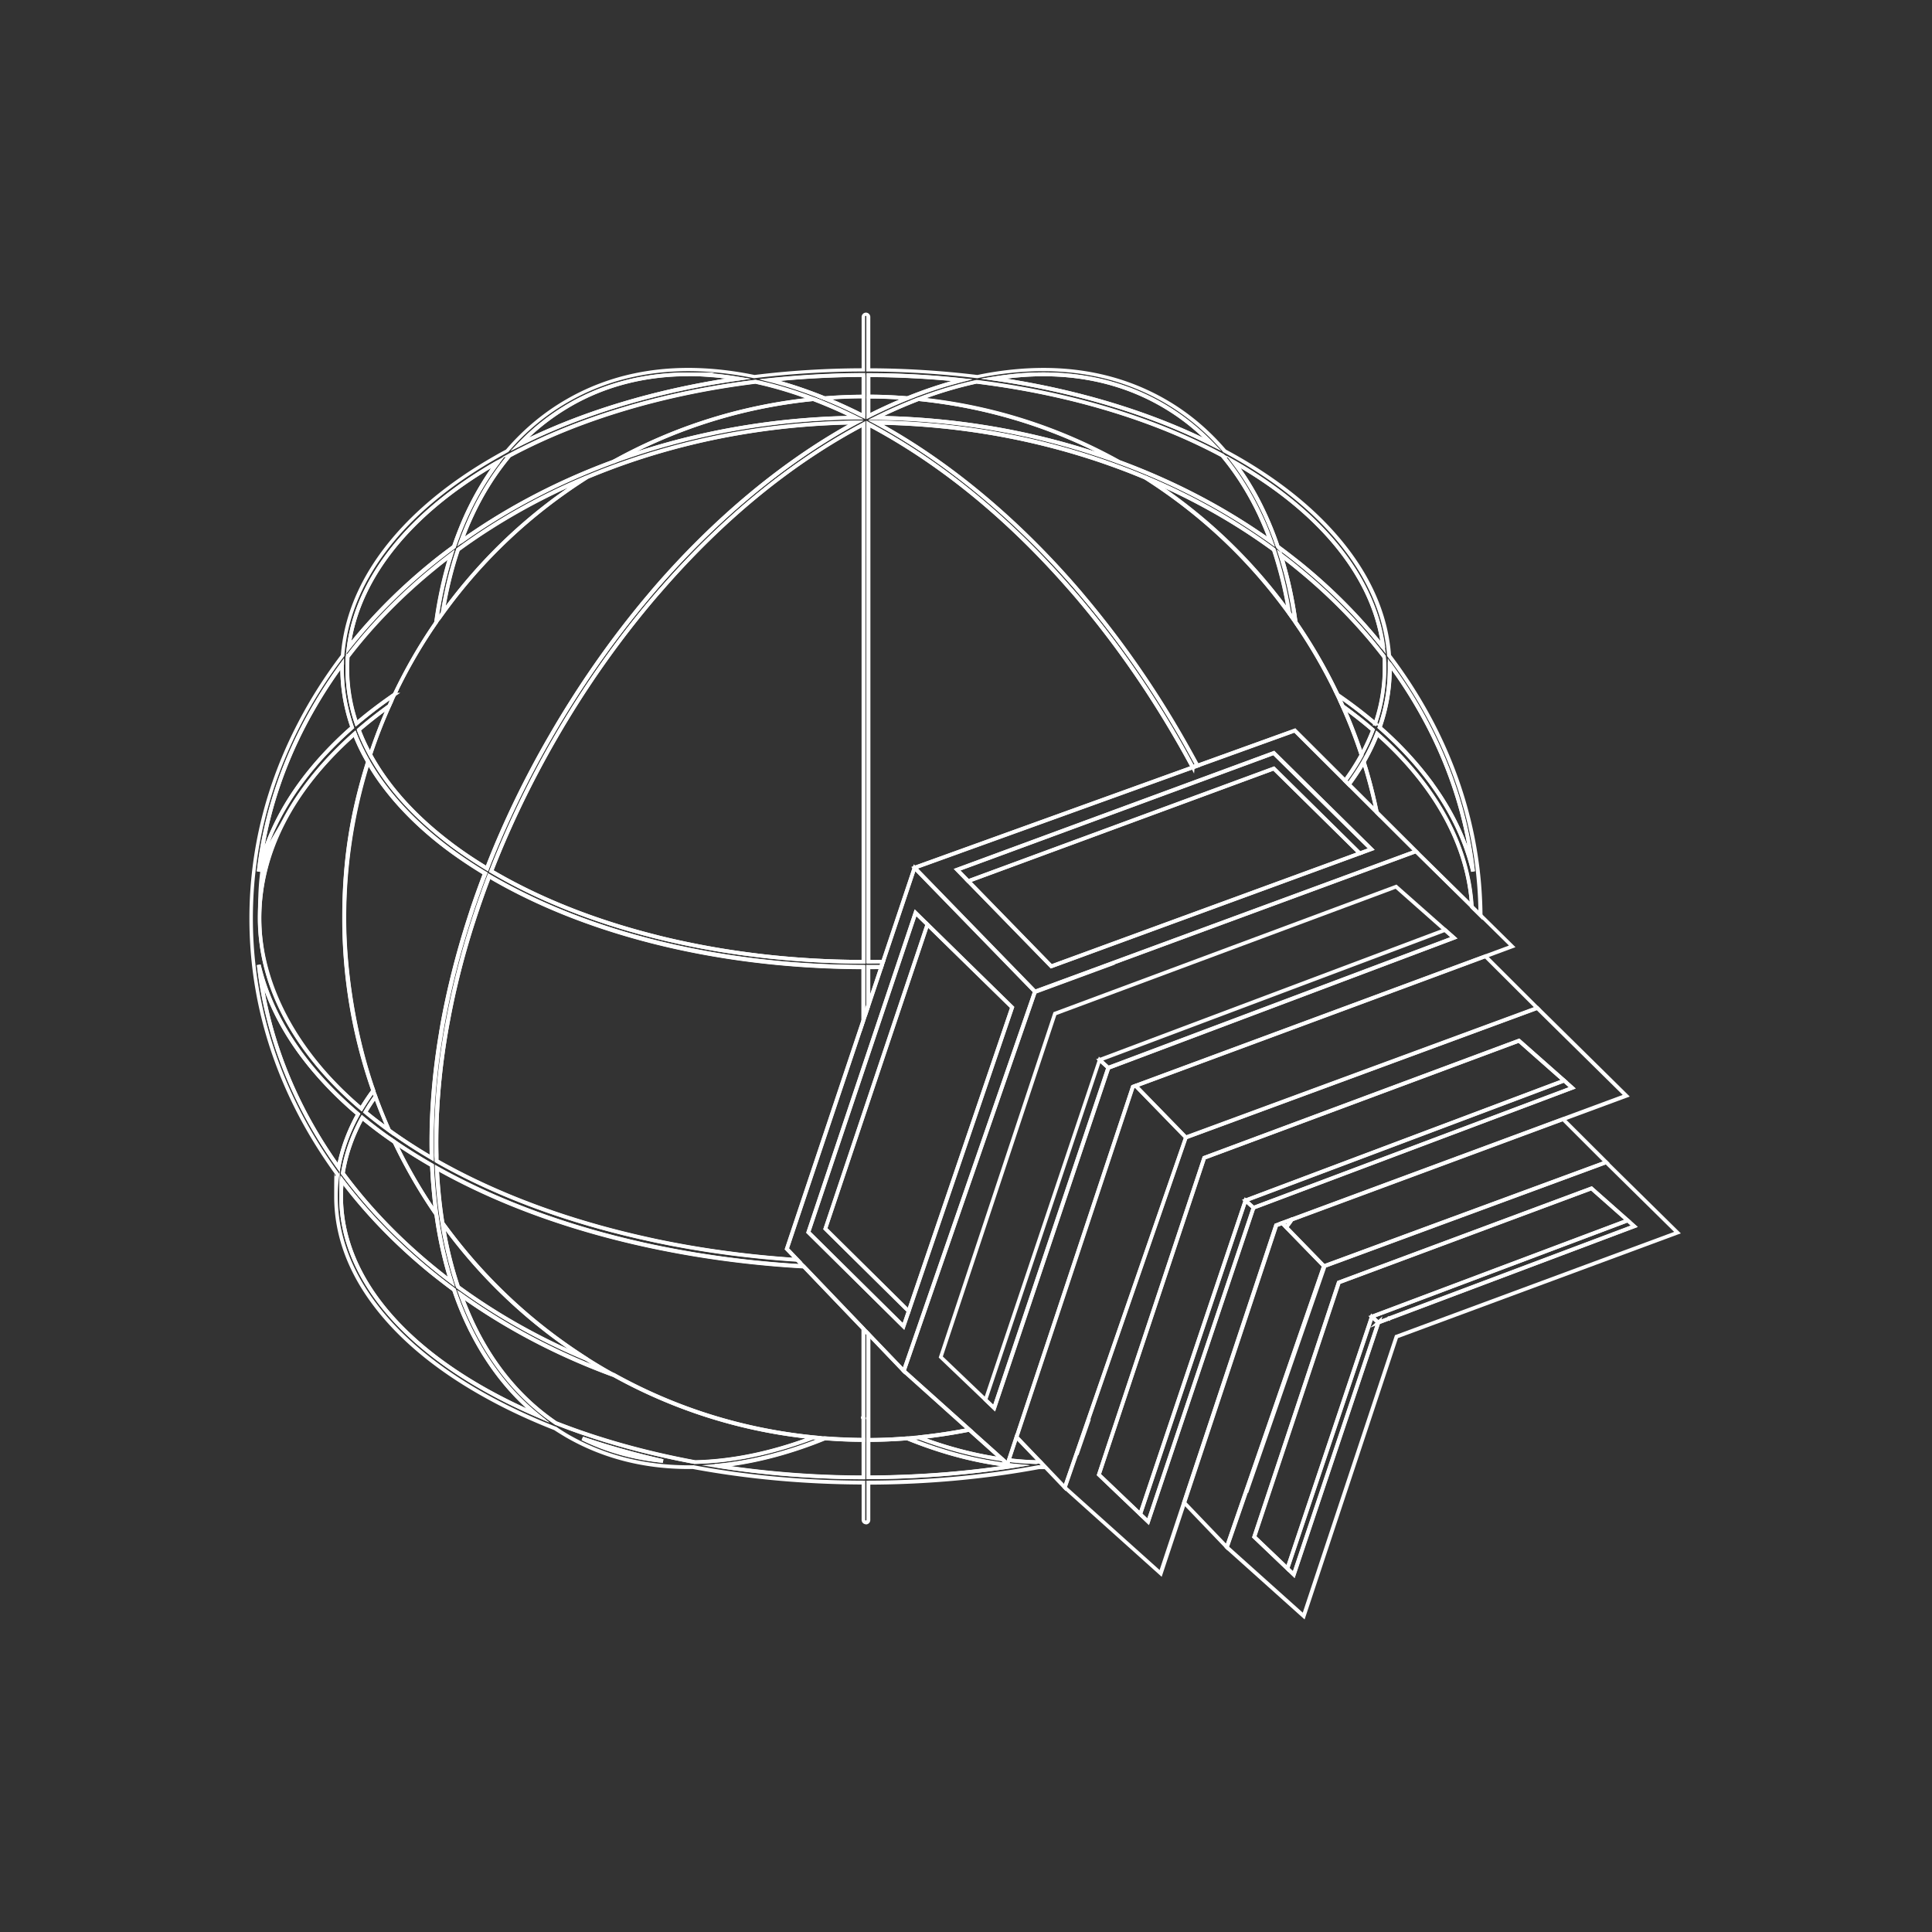 <svg xmlns="http://www.w3.org/2000/svg" width="550" height="550" fill="none" viewBox="0 0 550 550">
    <rect x="0" y="0" width="550" height="550" fill="#333333" stroke="none"/>
    <path fill="#fff" d="m286.959 416.185-1.694-.247c-7.798-1.059-15.844-3.176-23.995-6.282l.176-.423v-.6c4.8-.494 9.669-1.2 14.398-2.152h.247c0-.036 10.868 9.704 10.868 9.704m-23.219-6.705c6.74 2.435 13.445 4.164 19.938 5.187l-7.905-7.057a171 171 0 0 1-12.033 1.905zm155.899-150.077-17.114-16.867-11.08-11.045v-.141a161 161 0 0 0-3.741-14.327l-.07-.212.106-.212a56 56 0 0 0 3.811-7.904l.282-.706.565.494c16.691 14.821 26.077 31.935 27.136 49.579l.07 1.376zm-16.055-17.291 14.82 14.574c-1.411-16.656-10.409-32.817-26.112-46.932a64 64 0 0 1-3.494 7.163c1.447 4.587 2.647 9.316 3.635 14.08z"/>
    <path fill="#fff" d="M295.181 416.75h-.071a89 89 0 0 1-5.258-.282c-.846-.071-1.729-.177-2.752-.283l-.635-.07 2.646-8.011 7.94 8.293-1.905.353zm-7.269-1.553c.741.071 1.411.141 2.046.212 1.659.141 3.317.247 4.976.282l-5.364-5.575-1.694 5.117z"/>
    <path fill="#fff" d="M247.225 421.09v-.529h-.529v-11.186h.529c3.705 0 7.446-.177 11.045-.459h.141l.106.035c10.41 4.235 20.714 6.846 30.559 7.764l4.164.388-4.129.67c-13.55 2.153-27.63 3.247-41.886 3.282zm.529-10.657v9.599c12.633-.071 25.16-.953 37.264-2.682-8.716-1.2-17.714-3.67-26.783-7.34-3.423.282-6.952.423-10.481.459zm61.78-6.658-3.51 10.137 1 .347 3.51-10.137zm-62.838-114.307v-14.68h4.94l-4.94 14.715zm1.058-13.621v7.128l2.4-7.164h-2.4zm145.067-42.98-9.528-9.528.283-.353a64 64 0 0 0 4.199-6.387l.988-1.729v1.906c1.447 4.658 2.717 9.492 3.705 14.362zm-8.116-9.598 6.387 6.351a152 152 0 0 0-2.999-11.468c-1.024 1.729-2.188 3.423-3.388 5.081z"/>
    <path fill="#fff" d="M246.696 410.469v-32.006l11.009 11.468 19.409 17.397-1.024.212a156 156 0 0 1-14.538 2.188c-1.165.105-2.188.211-3.141.282-3.705.282-7.445.459-11.151.459zm1.058-29.395v28.301c3.494 0 7.023-.177 10.516-.459.953-.071 1.976-.177 3.141-.282 4.481-.459 8.963-1.094 13.409-1.976l-18.032-16.197-8.998-9.422zM131.412 154.705h-.917l.247-.706c.952-2.646 2.046-5.222 3.176-7.692 2.964-6.352 6.598-12.033 10.762-16.973l.071-.071h.106c19.655-10.586 43.897-17.855 70.151-21.102h.176c5.399 1.165 11.01 2.823 16.621 4.976l2.082.811-2.223.212c-20.079 2.011-39.169 7.975-56.778 17.75h-.07c-15.703 5.787-30.242 13.409-43.227 22.689l-.142.106zm14.009-24.63c-4.058 4.834-7.622 10.48-10.515 16.691a76 76 0 0 0-2.541 5.998c12.703-8.857 26.818-16.196 42.027-21.772 17.079-9.457 35.535-15.385 54.907-17.608-4.834-1.729-9.633-3.141-14.256-4.129-26.042 3.211-50.108 10.445-69.587 20.855z"/>
    <path fill="#fff" d="m174.745 131.944-.424-.953c17.75-9.845 36.982-15.844 57.201-17.89h.247c3.988 1.517 8.046 3.317 12.069 5.293l1.976.988h-2.188c-22.514.317-44.392 4.058-65 11.151-1.164.388-2.399.846-3.846 1.376zm56.742-17.785c-17.644 1.765-34.546 6.634-50.355 14.433 19.196-6.281 39.416-9.704 60.235-10.163a130 130 0 0 0-9.88-4.235zm-86.066 14.151 2.117-2.223c4.27-4.446 9.069-8.222 14.327-11.257 10.092-5.822 21.596-8.787 34.123-8.787s4.764.106 7.128.318h.494c2.188.247 4.481.529 6.74.918l3.423.564-3.423.494c-22.866 3.247-44.357 9.669-62.141 18.632l-2.753 1.376zm50.602-21.208c-12.351 0-23.643 2.894-33.594 8.645a62.5 62.5 0 0 0-11.821 8.822c16.374-7.833 35.605-13.585 56.037-16.796-1.2-.142-2.4-.283-3.564-.389h-.494a68 68 0 0 0-6.564-.317zm-93.017 209.325-.459-.388c-18.808-15.95-29.148-35.358-29.148-54.625s9.422-37.122 27.242-52.931l.565-.494.282.706c1.024 2.647 2.329 5.293 3.811 7.904l.071.106v.318a147.4 147.4 0 0 0-6.81 44.391c0 15.139 2.787 33.206 8.257 48.873l.105.247-.176.212a64 64 0 0 0-3.388 5.082l-.317.529zm-2.294-106.638c-17.22 15.491-26.325 33.311-26.325 51.625 0 18.315 10.057 37.723 28.301 53.39a69 69 0 0 1 2.964-4.411c-5.469-15.703-8.222-32.182-8.222-48.979s2.258-30.135 6.74-44.497c-1.341-2.364-2.541-4.764-3.493-7.163zm11.363 113.59-1.588-1.129a123 123 0 0 1-6.811-5.258l-.353-.283.212-.388a63 63 0 0 1 2.894-4.446l.599-.812.353.953a147 147 0 0 0 3.882 9.598l.812 1.8zm-7.376-6.917c1.518 1.271 3.141 2.506 4.835 3.741-.988-2.294-1.906-4.623-2.788-6.916a54 54 0 0 0-2.047 3.175"/>
    <path fill="#fff" d="m123.437 330.578-.812-.494a150 150 0 0 1-12.139-7.869l-.105-.071-.071-.141a145 145 0 0 1-3.917-9.669c-.212-.599-.423-1.164-.6-1.693-5.54-15.774-8.328-32.359-8.328-49.226 0-16.868 2.294-30.277 6.811-44.709l.353-1.165.6 1.059a67 67 0 0 0 4.375 6.634c4.905 6.563 11.257 12.774 18.879 18.42l.635.458c.353.283.741.53 1.129.812 2.541 1.8 5.258 3.599 8.116 5.293l.389.212-.177.423a292 292 0 0 0-3.74 10.41c-.247.776-.494 1.517-.741 2.294a232 232 0 0 0-7.622 30.171c-.106.705-.247 1.376-.353 2.046v.071c-2.047 12.033-2.929 23.784-2.682 34.934zm-12.21-9.104a151 151 0 0 0 11.116 7.234c-.247-11.186.67-22.972 2.717-35.041v-.07c.141-.706.247-1.376.353-2.082 1.8-9.951 4.376-20.149 7.657-30.312.247-.776.494-1.517.741-2.294a272 272 0 0 1 3.6-10.057 149 149 0 0 1-7.799-5.116c-.6-.424-1.2-.847-1.764-1.271l-1.2-.882c-7.199-5.469-13.233-11.468-17.926-17.749a66 66 0 0 1-3.811-5.682c-4.27 13.974-6.422 28.513-6.422 43.263s2.787 33.205 8.257 48.873c.176.564.388 1.129.6 1.658a140 140 0 0 0 3.846 9.493zm135.469-47.144V119.877l.776.423a38 38 0 0 1 2.082 1.13c19.655 10.762 38.252 26.112 55.331 45.626.635.741 1.306 1.482 1.941 2.223 10.586 12.386 20.219 26.078 28.688 40.722a224 224 0 0 1 4.305 7.763l.353-.141-.247 2.576-.6-1.129-78.549 28.336-8.999 26.853h-.388c-1.552 0-2.929.036-4.199.036h-.529zm1.059-152.689v151.63c.988 0 2.082 0 3.246-.035l8.928-26.642.247-.071 78.62-28.371a252 252 0 0 0-4.234-7.586c-8.434-14.609-18.032-28.23-28.548-40.581-.635-.741-1.27-1.482-1.941-2.223-16.973-19.408-35.499-34.688-55.048-45.415-.424-.247-.882-.459-1.306-.706zM125.131 176.69l.353-2.188c1.023-6.387 2.505-12.492 4.411-18.173l.07-.177.141-.106c11.116-8.151 23.467-15.067 36.735-20.643l.494.953c-16.021 10.163-29.783 23.113-40.899 38.534zm5.716-19.867c-1.658 4.905-2.964 10.163-3.952 15.632 9.74-13.056 21.384-24.348 34.758-33.594-11.009 5.047-21.349 11.081-30.806 17.962"/>
    <path fill="#fff" d="m101.241 206.895-.247-.741a49.3 49.3 0 0 1-2.646-15.879c0-5.328.035-2.258.106-3.388v-.141l.105-.141c6.987-9.139 15.315-17.644 24.772-25.372 1.447-1.164 3-2.399 4.764-3.74l1.306-.988-.494 1.588c-1.871 5.963-3.317 12.386-4.235 19.09v.141l-.106.106a146 146 0 0 0-11.503 19.797h.882l-1.412.952a134 134 0 0 0-10.727 8.187l-.6.494zm-1.729-19.761a46 46 0 0 0-.106 3.141c0 4.975.777 9.951 2.365 14.821 3.105-2.612 6.528-5.188 10.092-7.658 3.387-7.092 7.34-13.974 11.821-20.466.847-6.14 2.117-12.033 3.776-17.574a117 117 0 0 0-3.423 2.718c-9.351 7.622-17.609 16.02-24.525 25.054zm6.034 29.077-.6-1.059a57 57 0 0 1-3.317-7.163v-.459l.177-.141c2.682-2.329 5.611-4.623 8.681-6.846l1.587-1.129-.811 1.8a146 146 0 0 0-5.364 13.832l-.388 1.165zm-2.752-8.257c.706 1.87 1.588 3.74 2.541 5.61a171 171 0 0 1 4.199-10.974 136 136 0 0 0-6.74 5.364"/>
    <path fill="#fff" d="m138.893 248.005-.53-.318c-3.246-1.976-6.351-4.022-9.28-6.175-.6-.423-1.165-.882-1.729-1.306-9.916-7.622-17.468-16.02-22.373-25.054l-.106-.211.071-.212a146 146 0 0 1 5.399-13.939l.459-1.023q.476-1.059 1.058-2.223a146 146 0 0 1 11.963-20.714c.529-.776 1.094-1.588 1.799-2.576a149.2 149.2 0 0 1 41.181-38.781h.07c3.953-1.693 7.975-3.211 11.892-4.587 20.573-7.093 42.416-10.833 64.929-11.115h2.188l-1.941.988c-.212.105-.388.211-.6.317-19.867 10.904-39.451 27.171-56.636 47.109-.635.741-1.27 1.482-1.906 2.258-10.127 12.033-19.408 25.301-27.524 39.381-7.022 12.174-13.127 24.842-18.102 37.581l-.212.6zm-32.888-33.17c4.869 8.822 12.244 17.044 21.984 24.525.564.423 1.129.882 1.729 1.305 2.717 2.012 5.646 3.952 8.645 5.787 4.94-12.597 10.975-25.089 17.962-37.122 8.151-14.15 17.467-27.454 27.63-39.557.635-.741 1.27-1.518 1.905-2.259 16.903-19.584 36.099-35.71 55.648-46.65-21.631.494-42.627 4.2-62.458 11.01-3.882 1.341-7.834 2.858-11.786 4.482-15.986 10.162-29.748 23.113-40.863 38.498a77 77 0 0 0-1.8 2.541 147.5 147.5 0 0 0-11.892 20.572c-.564 1.165-1.023 2.224-1.482 3.212l-.459 1.023a152 152 0 0 0-4.834 12.598zm23.466 151.454-1.341-.988a147 147 0 0 1-4.764-3.74c-10.092-8.222-18.878-17.362-26.183-27.207l-.141-.176v-.212c.882-5.434 2.752-10.833 5.611-16.021l.317-.564.494.423a119 119 0 0 0 9.14 6.846l.106.071.07.141a147.5 147.5 0 0 0 11.892 20.572l.071.106v.141c.952 6.705 2.364 13.127 4.234 19.091l.494 1.588zm-31.3-32.394c7.199 9.704 15.915 18.738 25.866 26.854 1.058.847 2.152 1.729 3.423 2.717-1.659-5.505-2.929-11.433-3.776-17.573a153 153 0 0 1-11.821-20.467c-3-2.082-5.893-4.234-8.575-6.422-2.576 4.834-4.305 9.845-5.117 14.891"/>
    <path fill="#fff" d="m125.025 347.798-1.27-1.835a149 149 0 0 1-11.962-20.713l-.847-1.765 1.623 1.13a157 157 0 0 0 10.657 6.669l.247.141v.282c.212 4.764.635 9.422 1.235 13.868zm-11.397-21.207a142 142 0 0 0 9.774 16.938 151 151 0 0 1-.953-11.469 178 178 0 0 1-8.821-5.469M98.489 186.146l.247-1.87c2.505-20.043 17.714-38.957 42.839-53.249l2.258-1.27-1.588 2.082c-3.282 4.305-6.175 9.139-8.645 14.397-1.412 2.999-2.717 6.246-3.882 9.634l-.07.141-.142.106a190 190 0 0 0-6.387 4.94c-8.857 7.198-16.761 15.173-23.466 23.642l-1.164 1.482zm41.392-52.966c-22.69 13.48-36.734 30.876-39.84 49.261 6.493-7.975 14.01-15.456 22.408-22.302a130 130 0 0 1 6.316-4.869 104 104 0 0 1 3.847-9.563c2.117-4.482 4.552-8.716 7.234-12.527zm253.081 73.362h-2.188l.106-.352c-3.211-2.718-6.74-5.399-10.445-7.975l-.106-.071-.071-.141a147.5 147.5 0 0 0-11.891-20.573l-.071-.106v-.141c-.953-6.74-2.364-13.162-4.27-19.09l-.494-1.588 1.341.988a146 146 0 0 1 4.764 3.74c9.457 7.693 17.785 16.233 24.772 25.372l.106.141v.141c.105 1.13.141 2.259.141 3.388 0 5.222-.847 10.445-2.541 15.526l.812.706zm-11.786-9.139a130 130 0 0 1 10.092 7.657c1.553-4.869 2.364-9.845 2.364-14.785s0-2.117-.105-3.141c-6.917-8.998-15.174-17.432-24.525-25.054-1.059-.847-2.153-1.729-3.423-2.717 1.658 5.505 2.929 11.398 3.776 17.573a148 148 0 0 1 11.821 20.467"/>
    <path fill="#fff" d="m367.908 176.69-1.305-1.8c-11.116-15.385-24.878-28.371-40.898-38.534l.494-.953c13.268 5.54 25.618 12.492 36.734 20.643l.141.106.071.177c1.905 5.646 3.387 11.786 4.41 18.173zm-36.557-37.829c13.338 9.246 25.018 20.538 34.758 33.594a115 115 0 0 0-3.953-15.632c-9.421-6.881-19.76-12.915-30.805-17.962m56.107 77.35-.389-1.165a135 135 0 0 0-5.363-13.832l-.812-1.8 1.588 1.129a116 116 0 0 1 8.681 6.846l.282.247-.141.353a57 57 0 0 1-3.317 7.163l-.6 1.059zm-3.953-13.621a138 138 0 0 1 4.2 10.974 71 71 0 0 0 2.54-5.575 104 104 0 0 0-6.74-5.364z"/>
    <path fill="#fff" d="m382.976 223.021-.423-.423-14.08-14.044-27.806 10.021-.212-.388c-1.482-2.823-3.07-5.611-4.623-8.328-8.151-14.115-17.396-27.347-27.524-39.38-.635-.742-1.27-1.518-1.905-2.259-17.185-19.937-36.77-36.205-56.637-47.109l-.247-.141a1.6 1.6 0 0 0-.353-.176l-1.834-1.023h2.117c22.513.317 44.321 4.058 64.929 11.15a199 199 0 0 1 11.891 4.517h.071c16.126 10.269 29.994 23.325 41.18 38.852a58 58 0 0 1 1.8 2.576 153 153 0 0 1 11.963 20.713c.564 1.165 1.023 2.223 1.482 3.247a148 148 0 0 1 5.399 13.938l.07.212-.106.212c-1.341 2.47-2.929 4.94-4.728 7.375l-.353.494zm-14.256-15.702 14.115 14.079a62 62 0 0 0 4.164-6.563 141 141 0 0 0-5.293-13.621 218 218 0 0 0-1.482-3.211 147.6 147.6 0 0 0-11.892-20.573 95 95 0 0 0-1.8-2.541c-11.115-15.385-24.842-28.335-40.862-38.498-3.917-1.659-7.905-3.141-11.786-4.482-19.832-6.81-40.828-10.515-62.459-11.009 19.549 10.939 38.745 27.03 55.648 46.65.635.741 1.27 1.482 1.906 2.258 10.162 12.068 19.478 25.372 27.63 39.557a292 292 0 0 1 4.446 7.975l27.595-9.951zm-110.309-93.441h-.141c-3.67-.282-7.375-.459-11.045-.459h-.529v-7.198h.529c8.963 0 17.926.494 26.677 1.446l2.929.318-2.858.741a120 120 0 0 0-15.456 5.117h-.106zm-10.657-1.517c3.494 0 7.023.176 10.481.458a123 123 0 0 1 12.703-4.375 265 265 0 0 0-23.184-1.129v5.081z"/>
    <path fill="#fff" d="M246.696 119.312v-6.422h.529v-.53c3.741 0 7.481.177 11.151.459l2.223.177-2.082.846a139 139 0 0 0-11.045 5.047l-.776.388zm1.058-5.893v4.164a145 145 0 0 1 8.293-3.846 129 129 0 0 0-8.293-.283zm171.074 134.798c-2.047-8.751-6.14-17.291-12.174-25.442l-.424-.565c-3.881-5.116-8.504-10.057-13.832-14.714l-.283-.247.106-.353c1.906-5.435 2.858-11.01 2.858-16.621v-2.858c-.035 0 .953 1.376.953 1.376 4.093 5.576 7.799 11.469 10.904 17.503 6.916 13.303 11.257 27.348 12.915 41.745l-1.058.176zm-10.692-25.23q6.298 8.68 9.633 17.89c-2.117-11.715-6.034-23.148-11.715-34.087a132 132 0 0 0-9.845-16.021c-.036 5.435-.988 10.904-2.788 16.162 5.469 4.799 10.198 9.951 14.15 15.244l.635.847zm-45.239-67.4-1.376-.988c-12.95-9.245-27.453-16.867-43.121-22.619h-.035l-.106-.07c-17.609-9.775-36.734-15.739-56.778-17.75l-2.223-.212 2.082-.811c5.611-2.153 11.222-3.811 16.621-4.976h.176c26.254 3.247 50.496 10.516 70.151 21.031h.106c0 .036.071.142.071.142 4.164 4.94 7.763 10.656 10.727 16.973 1.165 2.435 2.223 5.046 3.176 7.692l.6 1.624zm-44.25-24.63c15.244 5.611 29.359 12.915 42.027 21.772-.776-2.047-1.658-4.058-2.54-5.999-2.929-6.21-6.458-11.821-10.516-16.691-19.514-10.445-43.545-17.643-69.587-20.855-4.658.989-9.457 2.4-14.256 4.129 19.373 2.223 37.828 8.151 54.907 17.609z"/>
    <path fill="#fff" d="M318.259 131.944a158 158 0 0 0-3.847-1.376c-20.608-7.093-42.486-10.833-64.999-11.115h-2.188l1.976-.988c4.023-1.977 8.081-3.776 12.068-5.294h.106c0-.035.142 0 .142 0 20.219 2.012 39.451 8.046 57.2 17.891l-.423.953zm-66.623-13.515c20.82.494 41.039 3.917 60.236 10.163-15.809-7.798-32.712-12.633-50.355-14.433a149 149 0 0 0-9.881 4.235zm95.947 9.881-2.752-1.376c-17.785-8.963-39.275-15.385-62.142-18.632l-3.422-.494 3.422-.565c2.435-.388 4.835-.705 7.199-.917 15.385-1.306 29.253 1.553 41.251 8.469 5.258 3.035 10.057 6.81 14.327 11.257l2.117 2.223zm-61.188-20.537c20.431 3.211 39.663 8.963 56.036 16.797a62.5 62.5 0 0 0-11.821-8.822c-11.821-6.811-25.478-9.634-40.616-8.328-1.165.106-2.364.212-3.564.388zm108.12 78.374-1.164-1.482c-6.705-8.469-14.609-16.444-23.466-23.643-1.624-1.306-3.317-2.646-5.046-3.917l.247.671-1.659-1.765.282-.317-.423.141a104 104 0 0 0-3.882-9.634c-2.47-5.257-5.399-10.092-8.645-14.397l-1.588-2.082 2.258 1.271c25.09 14.291 40.299 33.205 42.839 53.248l.247 1.87zm-30.276-30.841c2.152 1.587 4.269 3.246 6.316 4.869 8.398 6.846 15.915 14.327 22.408 22.302-3.07-18.42-17.115-35.782-39.84-49.261 2.717 3.811 5.117 8.01 7.234 12.527a93 93 0 0 1 3.846 9.563zM74.176 248.217l-1.059-.176c1.659-14.398 6-28.442 12.915-41.745a135 135 0 0 1 10.904-17.503l.988-1.341v1.659c-.035.388-.035.776-.035 1.199 0 5.611.953 11.187 2.858 16.621l.106.353-.282.247c-5.505 4.834-10.304 9.986-14.256 15.314-6.07 8.152-10.163 16.691-12.174 25.443zm22.69-57.483c-3.706 5.152-6.987 10.551-9.846 16.02-5.68 10.939-9.633 22.373-11.715 34.088 2.329-6.387 5.752-12.668 10.233-18.702 3.953-5.293 8.681-10.41 14.15-15.244-1.799-5.294-2.752-10.728-2.787-16.162zm149.477 83.595h-.529c-20.008-.07-39.416-2.329-57.66-6.775-1.058-.247-2.117-.529-3.211-.811-17.079-4.447-32.323-10.587-45.38-18.315l-.388-.211.177-.424c4.975-12.809 11.115-25.513 18.173-37.757 8.469-14.645 18.102-28.371 28.688-40.722.636-.741 1.271-1.482 1.941-2.223 17.079-19.514 35.676-34.864 55.331-45.627.706-.388 1.411-.741 2.082-1.129l.776-.423v154.453zm-105.827-26.571c12.88 7.551 27.913 13.586 44.709 17.961 1.059.283 2.153.565 3.176.812 17.997 4.375 37.123 6.669 56.884 6.74v-151.63c-.424.247-.883.458-1.306.705-19.549 10.693-38.075 25.972-55.048 45.415-.636.741-1.306 1.482-1.941 2.223-10.516 12.316-20.149 25.972-28.548 40.581-6.951 12.068-12.986 24.56-17.926 37.193m94.112-133.881h-.106c-5.223-2.152-10.41-3.881-15.456-5.187l-2.858-.741 2.928-.318a267 267 0 0 1 26.678-1.446h.529v7.163h-.529c-3.706 0-7.446.176-11.045.459h-.141zm-12.527-5.434c4.163 1.164 8.433 2.647 12.703 4.376 3.423-.283 6.952-.424 10.48-.459v-5.082c-7.763.036-15.561.424-23.183 1.13z"/>
    <path fill="#fff" d="M245.567 118.924c-3.705-1.871-7.41-3.6-11.045-5.046l-2.082-.847 2.223-.177c3.705-.282 7.446-.458 11.116-.458h.529v6.069h-.529l-.247.459zm-8.575-5.188a146 146 0 0 1 8.293 3.847v-4.164c-2.753 0-5.541.106-8.293.282zM156.29 404.929l-3.494-1.518c-35.711-15.385-56.212-38.251-56.212-62.776s.07-3.105.246-4.658l.142-1.341.811 1.059c7.128 9.422 15.668 18.208 25.372 26.113 2.047 1.658 4.199 3.352 6.387 4.94l.141.106.071.141a94 94 0 0 0 3.67 9.175l.211.458c4.941 10.551 11.575 19.267 19.726 25.866l2.964 2.399zm-58.542-67.505a49 49 0 0 0-.106 3.211c0 23.325 19.02 45.203 52.296 60.342-6.493-5.893-11.962-13.233-16.267-21.808v.071l-1.024-2.153a93 93 0 0 1-3.846-9.563c-2.153-1.588-4.27-3.246-6.317-4.87-9.386-7.657-17.714-16.126-24.7-25.195z"/>
    <path fill="#fff" d="m96.689 333.648-.706-1.023a136.5 136.5 0 0 1-9.916-16.126c-6.916-13.304-11.256-27.348-12.915-41.745l1.059-.177c2.047 8.751 6.14 17.291 12.174 25.442l.106.142c4.34 5.822 9.669 11.397 15.809 16.62l.317.282-.211.388c-2.718 4.87-4.553 9.916-5.505 14.998l-.212 1.235zm-21.42-51.696c2.118 11.716 6.035 23.149 11.716 34.088 2.682 5.117 5.717 10.163 9.14 14.997.987-4.658 2.717-9.245 5.151-13.727-6.14-5.222-11.433-10.833-15.773-16.655l-.106-.142c-4.446-5.998-7.834-12.209-10.127-18.596zm113.379 134.48c-8.257-.812-16.021-2.964-23.078-6.458l.423-.988c7.234 2.47 14.927 4.623 22.867 6.423l-.177 1.058zm57.695 4.657h-.529c-14.256-.035-28.336-1.129-41.887-3.317l-.458-.07v-.953h.494c9.845-.953 20.149-3.564 30.559-7.834h.106c0-.035.141-.035.141-.035 3.67.282 7.375.423 11.045.459h.529zm-38.357-3.74a270 270 0 0 0 37.298 2.682v-9.598c-3.493 0-7.022-.177-10.48-.459-9.104 3.705-18.102 6.14-26.783 7.34zm-41.145-29.958c-13.268-5.54-25.619-12.492-36.735-20.643l-.141-.106-.07-.177c-1.906-5.646-3.388-11.75-4.411-18.173l-.353-2.188 1.305 1.8c11.116 15.385 24.878 28.371 40.899 38.534zm-35.994-21.384c9.422 6.881 19.761 12.915 30.806 17.961-13.338-9.245-25.018-20.537-34.758-33.594a115 115 0 0 0 3.952 15.633m114.685 38.109s-.071 0-.106-.035a.49.49 0 0 1-.282-.459v-.317l.247-.177c.211-.141.388-.07.529 0h.07l-.247.459-.247.459z"/>
    <path fill="#fff" d="M197.823 416.75h-.071c-14.186-2.646-27.524-6.387-39.663-11.151l-.106-.07c-10.163-6.881-18.243-16.656-24.066-29.042-1.129-2.435-2.223-5.011-3.176-7.692v-1.2l.847.6c12.951 9.28 27.489 16.902 43.227 22.654h.071c17.608 9.81 36.734 15.774 56.777 17.785l2.223.212-2.082.811c-9.774 3.705-19.408 5.999-28.618 6.776a86 86 0 0 1-5.258.282h-.07zm-39.275-12.103c12.068 4.728 25.301 8.433 39.38 11.044a80 80 0 0 0 5.117-.282c8.469-.706 17.291-2.717 26.219-5.928-19.373-2.223-37.828-8.151-54.908-17.609-15.208-5.61-29.359-12.915-42.027-21.772a134 134 0 0 0 2.541 5.999c5.716 12.209 13.691 21.808 23.678 28.583z"/>
    <path fill="#fff" d="M246.343 410.468h-.529c-3.74 0-7.481-.177-11.151-.459a68 68 0 0 1-3.14-.282c-20.22-2.012-39.452-8.046-57.201-17.891a163 163 0 0 1-7.552-4.481 149.2 149.2 0 0 1-41.18-38.781l-.071-.106v-.141a138 138 0 0 1-1.623-15.738v-.953c-.035 0 .776.458.776.458 17.821 9.952 38.57 17.468 61.683 22.337.741.142 1.517.318 2.258.459 12.915 2.576 26.431 4.305 40.193 5.082h.211l17.326 18.102zm-119.836-62.459c11.116 15.35 24.843 28.265 40.793 38.428 2.47 1.553 4.975 3.07 7.516 4.446 17.608 9.775 36.734 15.739 56.777 17.75.988.106 2.012.176 3.141.282 3.458.282 6.987.424 10.516.459v-5.47q-.106-.105-.106-.317v-.318l.106-.07v-24.737l-16.727-17.467c-13.726-.776-27.206-2.506-40.121-5.081-.777-.142-1.518-.318-2.259-.459-22.866-4.799-43.439-12.174-61.153-21.984.282 5.011.776 9.915 1.517 14.538m119.059 56.107.459-.953z"/>
    <path fill="#fff" d="m228.311 359.267-1.34-.071c-13.833-.882-27.454-2.717-40.475-5.469-.776-.177-1.517-.318-2.259-.494-22.654-4.976-42.909-12.457-60.165-22.267l-.247-.141v-.953c-.035-.353-.07-.706-.07-1.058-.247-11.61.706-23.819 2.929-36.276.106-.494.176-1.023.282-1.517l.106-.6a233 233 0 0 1 6.74-26.854c.247-.776.494-1.517.741-2.293a245 245 0 0 1 4.27-12.034l.211-.599.53.317c.635.388 1.27.741 1.905 1.094 11.927 6.775 25.619 12.315 40.651 16.409.953.247 1.941.529 3.035.811 19.055 4.905 39.487 7.446 60.659 7.481h.529v15.844l-.07.071-21.667 64.682 3.705 3.881zm-103.462-29.112c17.114 9.668 37.157 17.079 59.6 22.019.741.176 1.482.317 2.223.494 12.563 2.646 25.654 4.446 38.958 5.364l-2.259-2.365.106-.317 21.772-65v-14.503c-21.101-.106-41.392-2.611-60.412-7.516-1.094-.282-2.082-.529-3.034-.812-15.103-4.128-28.865-9.704-40.863-16.514a27 27 0 0 1-1.376-.812 244 244 0 0 0-4.023 11.398c-.247.776-.494 1.517-.741 2.294-2.823 8.927-5.082 17.926-6.705 26.712l-.106.6c-.106.494-.176.988-.282 1.518-2.188 12.385-3.141 24.524-2.894 36.063v1.412z"/>
    <path fill="#fff" d="M246.52 433.934a1.25 1.25 0 0 1-1.235-1.235v-10.092c-16.48-.07-32.641-1.552-48.027-4.411h-1.235c-12.809 0-24.524-3.034-34.828-8.963a89 89 0 0 1-3.423-2.117c-6.387-2.505-12.457-5.293-17.997-8.292-13.938-7.481-24.913-16.233-32.57-25.972-8.01-10.163-12.068-20.996-12.068-32.182s.14-4.164.423-6.175c-4.023-5.541-7.657-11.363-10.727-17.256C75.658 299.595 71 280.822 71 261.485c0-19.338 4.658-38.111 13.833-55.754 3.458-6.67 7.551-13.127 12.21-19.267.81-10.269 4.763-20.255 11.75-29.642 7.587-10.162 18.42-19.302 32.182-27.136a78 78 0 0 1 3.07-1.693c4.94-5.752 10.727-10.587 17.15-14.292 12.244-7.093 26.43-9.986 42.062-8.645 3.741.317 7.622.882 11.539 1.694 9.951-1.235 20.185-1.871 30.489-1.906V90.235c0-.67.564-1.235 1.235-1.235.67 0 1.235.565 1.235 1.235v14.609c10.268.035 20.537.706 30.488 1.906a96 96 0 0 1 11.539-1.694c15.668-1.341 29.818 1.588 42.063 8.645 6.457 3.705 12.209 8.54 17.149 14.292.847.458 1.941 1.058 3.07 1.693 13.762 7.834 24.596 16.974 32.182 27.136 7.023 9.387 10.975 19.373 11.751 29.642a136 136 0 0 1 12.21 19.267c9.033 17.396 13.691 35.852 13.832 54.907v1.27l-3.529-3.493v-.212c-1.023-17.114-10.092-33.84-26.218-48.344-.988 2.471-2.223 4.941-3.599 7.34a74 74 0 0 1-4.27 6.493l-.353.494-1.835-1.835.282-.353a70 70 0 0 0 4.658-7.269 54 54 0 0 0 3.106-6.669c-2.576-2.223-5.399-4.411-8.328-6.528l-.106-.071-.071-.141a199 199 0 0 0-1.482-3.211l-.847-1.765 1.623 1.094a142 142 0 0 1 10.234 7.763c1.553-4.869 2.364-9.845 2.364-14.82 0-4.976 0-2.117-.106-3.141-6.916-8.998-15.173-17.432-24.524-25.054a118 118 0 0 0-3.423-2.717c1.658 5.575 2.928 11.504 3.775 17.679l.318 2.188-1.27-1.835c-.565-.812-1.13-1.623-1.8-2.541l-.071-.106v-.141c-1.023-6.281-2.47-12.28-4.34-17.855-11.01-8.046-23.254-14.927-36.381-20.396a196 196 0 0 0-11.822-4.517c-19.831-6.811-40.827-10.516-62.458-11.01 19.549 10.939 38.745 27.03 55.648 46.65a129 129 0 0 1 1.905 2.258c10.163 12.104 19.479 25.407 27.631 39.558a388 388 0 0 1 4.657 8.363l.283.529-2.364.847-.212-.388a247 247 0 0 0-4.517-8.116c-8.434-14.609-18.032-28.265-28.548-40.581a110 110 0 0 0-1.94-2.223c-16.974-19.443-35.499-34.723-55.049-45.415-.423-.247-.882-.459-1.305-.706v151.63c1.094 0 2.293 0 3.634-.035h.741l-.882 2.576h-.388c-1.023 0-2.082.035-3.141.035v10.481l-2.47 7.375v-17.856c-21.102-.105-41.392-2.611-60.412-7.516-1.023-.282-2.046-.529-3.035-.811-15.103-4.129-28.865-9.704-40.862-16.515a28 28 0 0 1-1.377-.812 245 245 0 0 0-4.022 11.398c-.247.777-.494 1.518-.741 2.294-2.823 8.928-5.082 17.926-6.705 26.713l-.106.564c-.106.494-.176 1.024-.282 1.518-2.188 12.385-3.141 24.524-2.894 36.063v1.412c17.115 9.669 37.158 17.079 59.601 22.019.741.177 1.482.318 2.258.494 12.951 2.717 26.536 4.552 40.298 5.434h.212l2.858 3-1.341-.071c-13.832-.776-27.383-2.505-40.333-5.116-.776-.142-1.517-.318-2.258-.459-22.902-4.799-43.475-12.174-61.154-21.984.283 5.081.777 9.986 1.553 14.679 1.023 6.282 2.47 12.28 4.34 17.856 11.01 8.045 23.255 14.926 36.382 20.396h.07c2.47 1.623 5.011 3.105 7.517 4.517l-.424.952c-15.209-5.575-29.359-12.915-42.062-21.807.776 2.046 1.658 4.058 2.54 5.999 5.717 12.209 13.692 21.807 23.678 28.582 12.068 4.729 25.301 8.434 39.381 11.045a80 80 0 0 0 5.117-.282c9.139-.776 18.667-3.035 28.335-6.74h.106c0-.035.141 0 .141 0 1.165.106 2.188.212 3.141.283l2.223.176-2.082.847c-9.139 3.705-18.173 6.175-26.889 7.375a270 270 0 0 0 37.264 2.682v-43.086l2.47 2.576v40.475c12.633-.071 25.16-.953 37.263-2.682-8.751-1.2-17.749-3.67-26.889-7.375l-2.082-.847 2.223-.177c1.13-.07 2.153-.176 3.141-.282h.247c8.045 3.07 16.056 5.152 23.748 6.211h.177l1.023.952.247-.741h.424c.988.177 1.87.247 2.717.318a84 84 0 0 0 5.152.282l1.094-.212 2.576 2.718h-3.035c-15.385 2.858-31.547 4.34-48.026 4.411v10.092a1.25 1.25 0 0 1-1.235 1.235zm-49.191-16.832h.035c15.527 2.894 31.794 4.376 48.415 4.411h.529v11.151c0 .106.07.177.176.177s.177-.071.177-.177v-11.151h.529c16.62-.035 32.923-1.517 48.414-4.411h.671l-.459-.494-.882.177h-.035c-1.659-.106-3.353-.177-5.046-.318-.706-.07-1.483-.141-2.329-.247l-.106.353c.529.071 1.094.106 1.623.177l4.164.388-4.164.67c-13.55 2.153-27.63 3.247-41.886 3.282h-.53v-17.044l-.105-.071v-.317a.32.32 0 0 1 .105-.247V379.98l-.352-.353v41.498h-.53c-14.256-.035-28.336-1.129-41.886-3.317l-4.129-.67 4.164-.388c9.21-.847 18.773-3.212 28.477-6.952-.247 0-.529-.035-.776-.071-9.739 3.706-19.302 5.964-28.512 6.74a87 87 0 0 1-5.258.283h-.141c-14.186-2.612-27.524-6.352-39.663-11.151l-.106-.071c-10.163-6.881-18.279-16.656-24.066-29.041-1.165-2.435-2.223-5.047-3.176-7.693l-.6-1.623 1.376.988c11.257 8.045 23.713 14.856 37.052 20.29-.6-.388-1.2-.741-1.8-1.129-13.232-5.54-25.583-12.492-36.698-20.608l-.142-.106-.07-.176c-1.906-5.682-3.388-11.786-4.411-18.173-.812-5.011-1.341-10.304-1.588-15.739v-.952c-.035 0 .776.458.776.458 17.785 9.951 38.569 17.468 61.683 22.337.741.142 1.517.318 2.258.459 12.457 2.506 25.513 4.199 38.852 5.011l-.706-.741c-13.762-.882-27.313-2.717-40.263-5.434-.741-.177-1.518-.318-2.259-.494-22.654-4.976-42.909-12.457-60.165-22.267l-.247-.141v-.988c-.035-.353-.07-.706-.07-1.059-.247-11.609.706-23.819 2.929-36.275.106-.494.176-1.023.282-1.517l.106-.565a233 233 0 0 1 6.74-26.854c.247-.776.494-1.517.741-2.293a244 244 0 0 1 4.27-12.033l.211-.6.53.317c.635.388 1.27.741 1.905 1.094 11.927 6.775 25.619 12.316 40.651 16.409.988.282 2.012.529 3.035.811 19.055 4.905 39.487 7.446 60.659 7.481h.529v12.422l.353-1.059v-11.363h3.811l.141-.458h-3.952V119.771l.777.423c.705.353 1.376.741 2.081 1.129 19.656 10.763 38.252 26.113 55.331 45.627.635.741 1.306 1.482 1.941 2.223 10.586 12.386 20.22 26.077 28.689 40.722a266 266 0 0 1 4.305 7.763l.317-.106c-1.411-2.611-2.858-5.258-4.34-7.798-8.151-14.08-17.397-27.348-27.524-39.381-.635-.741-1.271-1.518-1.906-2.259-17.185-19.937-36.769-36.204-56.636-47.108-.212-.106-.388-.212-.6-.318l-1.941-1.023h2.188c22.513.317 44.356 4.058 64.929 11.151a199 199 0 0 1 11.892 4.516c13.268 5.54 25.618 12.492 36.734 20.644l.141.105.071.177c1.905 5.646 3.387 11.715 4.411 18.032.141.211.317.423.458.635-.917-5.928-2.223-11.61-3.917-16.903l-.494-1.588 1.306.988c1.764 1.341 3.352 2.541 4.764 3.741 9.457 7.692 17.785 16.232 24.772 25.371l.105.142v.141a36 36 0 0 1 .142 3.387c0 5.329-.883 10.692-2.647 15.88l-.247.741-.6-.494a120 120 0 0 0-9.139-7.058c.211.459.423.882.6 1.341a132 132 0 0 1 8.574 6.74l.283.247-.141.353a57 57 0 0 1-3.317 7.163c-1.271 2.329-2.788 4.693-4.447 7.022l.318.318a73 73 0 0 0 3.846-5.893 57.6 57.6 0 0 0 3.811-7.904l.283-.706.564.494c16.621 14.75 26.007 31.829 27.101 49.367l1.447 1.412c-.318-18.421-4.941-36.276-13.692-53.108a133.6 133.6 0 0 0-12.209-19.232l-.106-.141v-.141c-.776-10.128-4.658-19.973-11.574-29.253-7.481-10.057-18.209-19.091-31.865-26.854a253 253 0 0 0-3.105-1.729h-.071c0-.035-.07-.106-.07-.106-4.87-5.717-10.587-10.48-16.938-14.15-12.069-6.952-26.007-9.845-41.463-8.54a95 95 0 0 0-11.504 1.694h-.141c-10.092-1.235-20.537-1.87-30.982-1.905h-.53V90.094c0-.106-.07-.176-.176-.176s-.176.07-.176.176v15.668h-.53c-10.445 0-20.855.67-30.982 1.905h-.141a96 96 0 0 0-11.504-1.694c-15.456-1.305-29.394 1.553-41.463 8.54-6.351 3.67-12.068 8.433-16.938 14.15l-.07.071h-.071c-.847.494-2.011 1.129-3.105 1.764-13.656 7.763-24.384 16.797-31.865 26.854-6.916 9.28-10.797 19.125-11.574 29.253v.141l-.106.141a133.7 133.7 0 0 0-12.21 19.232c-9.103 17.503-13.726 36.099-13.726 55.295s4.623 37.758 13.727 55.296c3.07 5.928 6.704 11.75 10.763 17.291l.14.176v.212a41 41 0 0 0-.458 6.246c0 10.939 3.987 21.56 11.856 31.547 7.587 9.633 18.421 18.278 32.253 25.689 5.54 2.964 11.574 5.752 17.926 8.257h.106a55 55 0 0 0 3.423 2.188c10.163 5.858 21.702 8.822 34.299 8.822h1.306zm63.27-7.304c8.469 3.282 16.868 5.469 24.984 6.563l-.459-.423c-7.693-1.059-15.668-3.141-23.713-6.211-.247 0-.529.036-.776.071zm-71.951 6.634c-8.257-.812-16.02-2.964-23.078-6.458l.424-.988c7.234 2.47 14.926 4.623 22.866 6.423l-.176 1.058zm-32.358-11.504-3.494-1.517c-35.711-15.385-56.213-38.252-56.213-62.776 0-1.553.07-3.106.247-4.658l.142-1.341.811 1.058c7.128 9.422 15.668 18.209 25.372 26.113 2.046 1.659 4.199 3.352 6.387 4.94l.141.106.071.141a96 96 0 0 0 3.881 9.634c4.976 10.551 11.61 19.267 19.726 25.865l2.964 2.4zm-58.542-67.505a49 49 0 0 0-.106 3.212c0 23.325 19.02 45.203 52.296 60.341-7.022-6.352-12.809-14.397-17.291-23.89a90 90 0 0 1-3.846-9.562c-2.153-1.588-4.27-3.247-6.317-4.87-9.421-7.657-17.714-16.126-24.7-25.195zm31.723 28.866-1.305-.989a152 152 0 0 1-4.764-3.74c-10.092-8.222-18.914-17.361-26.183-27.207l-.142-.176v-.212c.883-5.434 2.753-10.833 5.611-16.02l.318-.565.494.424a118 118 0 0 0 9.139 6.845c3.388 2.329 6.987 4.552 10.657 6.67l.247.141v.282c.212 4.764.635 9.422 1.235 13.868.917 6.705 2.364 13.127 4.235 19.091l.494 1.588zm-31.3-32.394c7.199 9.704 15.88 18.737 25.866 26.853 1.059.883 2.188 1.765 3.423 2.718-1.659-5.576-2.929-11.504-3.776-17.679-.6-4.411-1.023-8.999-1.235-13.692a182 182 0 0 1-10.48-6.563 122 122 0 0 1-8.716-6.493c-2.576 4.834-4.305 9.845-5.117 14.891zm-1.482-.247-.74-1.024c-3.282-4.587-6.282-9.351-8.928-14.256 0 .035-.989-1.87-.989-1.87-6.916-13.303-11.256-27.348-12.915-41.745l1.059-.176c2.046 8.716 6.14 17.29 12.174 25.442 4.34 5.857 9.704 11.503 15.915 16.726l.317.282-.211.388c-2.718 4.87-4.553 9.916-5.505 14.998l-.212 1.235zm-9.986-18.173.282.564c2.682 5.152 5.752 10.163 9.14 14.997.988-4.658 2.717-9.245 5.152-13.726-6.14-5.223-11.433-10.834-15.774-16.656-4.481-6.034-7.904-12.315-10.233-18.702 2.082 11.503 5.893 22.76 11.433 33.523m36.769 15.103-.811-.494c-4.27-2.506-8.363-5.152-12.139-7.869a146 146 0 0 1-6.811-5.258l-.352-.283.247-.388a62 62 0 0 1 2.752-4.234c-.071-.177-.106-.318-.176-.494-1.024 1.411-1.941 2.858-2.823 4.269l-.318.53-.459-.388c-19.09-16.197-29.147-35.076-29.147-54.625s2.4-19.338 7.163-28.336c4.517-8.504 11.257-16.797 20.043-24.595l.565-.494.282.705c1.024 2.647 2.329 5.293 3.811 7.905a67 67 0 0 0 4.376 6.634c4.905 6.563 11.257 12.774 18.879 18.42.564.423 1.164.847 1.764 1.27a124 124 0 0 0 8.116 5.293l.388.212-.141.423a292 292 0 0 0-3.74 10.41c-.247.777-.494 1.553-.741 2.294a232 232 0 0 0-7.622 30.171c-.106.67-.247 1.305-.353 1.976v.141c-2.047 12.033-2.964 23.784-2.717 34.934v1.8zm-18.773-14.115c2.047 1.693 4.2 3.317 6.388 4.905 3.528 2.54 7.304 5.01 11.221 7.339-.247-11.186.67-22.972 2.717-35.04v-.141c.141-.671.247-1.306.353-1.976 1.8-9.951 4.376-20.149 7.657-30.312.247-.776.494-1.517.741-2.294a232 232 0 0 1 3.6-10.057c-2.717-1.658-5.329-3.352-7.799-5.116-.6-.424-1.2-.847-1.764-1.271-7.728-5.716-14.151-11.997-19.091-18.631a60 60 0 0 1-4.411-6.74 59 59 0 0 1-3.599-7.34c-8.434 7.587-14.927 15.597-19.267 23.784-4.658 8.821-7.057 18.208-7.057 27.841 0 19.056 9.774 37.511 28.3 53.39a64 64 0 0 1 3.141-4.658l.6-.811.317.952c.212.565.388 1.13.6 1.694l.106.247-.177.212a71 71 0 0 0-2.611 3.987zm141.644-42.133h-.529c-20.008-.071-39.381-2.329-57.66-6.776-1.094-.282-2.188-.529-3.211-.811-17.044-4.446-32.323-10.587-45.38-18.314l-.388-.212.177-.424c4.975-12.809 11.115-25.512 18.173-37.757 8.469-14.644 18.102-28.371 28.688-40.722.636-.741 1.271-1.482 1.941-2.223 17.079-19.514 35.676-34.864 55.331-45.627.706-.388 1.411-.741 2.082-1.129l.776-.423v154.453zm-105.827-26.572c12.88 7.552 27.913 13.621 44.709 17.961 1.024.247 2.082.53 3.176.812 18.032 4.376 37.158 6.669 56.884 6.74v-151.63c-.424.247-.883.459-1.306.706-19.549 10.692-38.075 25.971-55.048 45.415-.636.741-1.306 1.482-1.941 2.223-10.516 12.315-20.149 25.971-28.548 40.58-6.951 12.068-12.986 24.56-17.926 37.193m-66.34.459-1.059-.177c1.659-14.397 6-28.441 12.915-41.745a135 135 0 0 1 10.904-17.502l.988-1.376v1.693c-.07.389-.07.777-.07 1.165 0 5.611.953 11.186 2.858 16.62l.106.353-.282.247c-5.505 4.835-10.304 9.986-14.257 15.315-6.034 8.151-10.162 16.691-12.174 25.442zm22.69-57.483c-3.706 5.152-6.987 10.551-9.846 16.02-5.68 10.939-9.633 22.372-11.715 34.088 2.329-6.423 5.752-12.668 10.233-18.738 3.917-5.293 8.681-10.41 14.15-15.244-1.799-5.293-2.752-10.727-2.787-16.162zm321.962 57.483c-2.047-8.751-6.14-17.291-12.174-25.442-3.952-5.329-8.751-10.481-14.256-15.315l-.283-.247.106-.353c1.906-5.434 2.859-11.01 2.859-16.62v-1.729h.811l.177.211c4.093 5.611 7.798 11.469 10.903 17.503 6.917 13.303 11.257 27.348 12.916 41.745l-1.059.176zm-25.477-41.322c5.469 4.799 10.198 9.951 14.15 15.244 4.481 6.035 7.939 12.316 10.268 18.738-2.117-11.715-6.034-23.149-11.715-34.088a131 131 0 0 0-9.88-16.055c-.036 5.469-.989 10.903-2.788 16.161zm-254.458 41.11-.529-.317a142 142 0 0 1-9.281-6.176c-.6-.423-1.164-.882-1.729-1.305-9.916-7.623-17.467-16.056-22.372-25.054a57 57 0 0 1-3.317-7.164l-.141-.353.282-.247c2.646-2.293 5.54-4.552 8.575-6.74.211-.423.388-.882.6-1.341-3.247 2.294-6.317 4.658-9.14 7.058l-.6.494-.247-.741a49.3 49.3 0 0 1-2.646-15.879c0-5.329.035-2.259.106-3.388l.07-.812.318.177c6.951-8.998 15.173-17.397 24.525-25.019a146 146 0 0 1 4.763-3.74l1.306-.988-.494 1.587a116 116 0 0 0-3.917 16.903c.141-.212.282-.423.459-.635 1.023-6.352 2.505-12.421 4.411-18.032l.07-.176.141-.106c11.116-8.152 23.467-15.103 36.735-20.643a174 174 0 0 1 11.891-4.517c20.573-7.093 42.416-10.833 64.929-11.116h2.118l-1.835.988a1.6 1.6 0 0 1-.353.177l-.247.141c-19.867 10.904-39.452 27.171-56.637 47.109a129 129 0 0 0-1.905 2.258c-10.128 12.033-19.373 25.266-27.524 39.381-7.058 12.209-13.127 24.842-18.103 37.581l-.211.6zm-36.134-40.051a54 54 0 0 0 3.105 6.669c4.834 8.893 12.28 17.185 22.09 24.701.564.424 1.129.883 1.729 1.306 2.717 2.011 5.646 3.952 8.645 5.787 4.941-12.597 10.975-25.089 17.962-37.122 8.186-14.15 17.467-27.454 27.63-39.557.635-.741 1.27-1.518 1.905-2.259 16.868-19.584 36.099-35.711 55.648-46.65-21.631.494-42.627 4.199-62.458 11.01a173 173 0 0 0-11.822 4.517c-13.126 5.505-25.371 12.35-36.381 20.396-1.87 5.54-3.317 11.539-4.34 17.855v.106l-.106.106c-.706.988-1.27 1.8-1.8 2.541l-1.27 1.835.318-2.188c.846-6.175 2.117-12.139 3.775-17.679-1.27.988-2.399 1.87-3.423 2.717-9.351 7.587-17.608 16.02-24.524 25.054a46 46 0 0 0-.106 3.141c0 4.975.776 9.951 2.364 14.82 3.141-2.646 6.599-5.258 10.233-7.763l1.624-1.094-.847 1.765a114 114 0 0 0-1.482 3.211l-.071.141-.106.07a134 134 0 0 0-8.328 6.529zm-4.27-21.808.247-1.87c2.505-20.043 17.714-38.957 42.839-53.249l.212.353.494.424c-3.247 4.269-6.176 9.139-8.646 14.397a100 100 0 0 0-3.881 9.633l-.071.142-.141.105a190 190 0 0 0-6.387 4.941c-8.857 7.198-16.762 15.173-23.466 23.642l-1.165 1.482zm41.392-52.931c-22.725 13.48-36.734 30.877-39.839 49.261 6.492-7.975 14.009-15.456 22.407-22.301 2.011-1.659 4.164-3.282 6.317-4.87 1.164-3.352 2.434-6.563 3.846-9.563 2.117-4.517 4.552-8.716 7.234-12.527zm253.505 51.484-.141-.141c-6.67-8.433-14.539-16.338-23.361-23.536-2.046-1.659-4.199-3.353-6.387-4.941l-.141-.105-.07-.142c-1.165-3.387-2.47-6.634-3.882-9.633-2.47-5.258-5.364-10.092-8.645-14.397l-1.2-1.588h-.494c3.846 4.728 7.234 10.162 10.021 16.126 1.165 2.435 2.224 5.046 3.176 7.693l.6 1.623-1.376-.988c-12.986-9.281-27.524-16.903-43.227-22.655-1.447-.529-2.682-.988-3.846-1.376-20.608-7.093-42.486-10.833-65-11.115h-2.188l1.976-.988c4.023-1.977 8.081-3.776 12.069-5.294 5.61-2.152 11.221-3.811 16.62-4.975h.177c26.218 3.246 50.496 10.516 70.151 21.031l1.023.53.847.458 1.412.812c25.089 14.291 40.298 33.205 42.839 53.249l-.459.07-.424.388zm-29.148-29.394c2.153 1.588 4.27 3.246 6.317 4.87 8.398 6.81 15.915 14.326 22.407 22.301-3.07-18.42-17.114-35.781-39.839-49.261 2.717 3.811 5.152 8.01 7.234 12.527 1.411 3 2.717 6.211 3.846 9.563zM251.636 118.43c21.843.494 43.086 4.269 63.129 11.151 1.165.388 2.4.846 3.847 1.376 15.244 5.61 29.359 12.915 42.062 21.807-.776-2.046-1.658-4.058-2.54-5.998-2.929-6.211-6.458-11.822-10.551-16.691-19.514-10.446-43.545-17.644-69.587-20.855a114 114 0 0 0-16.373 4.905 135 135 0 0 0-9.987 4.305m-121.494 37.157.6-1.623a117 117 0 0 1 3.175-7.693c2.788-5.963 6.176-11.397 10.022-16.126h-.988l1.87-.988c19.655-10.516 43.898-17.82 70.152-21.031h.176c5.399 1.164 11.01 2.823 16.62 4.975 4.023 1.518 8.081 3.317 12.069 5.293l1.976.988h-2.188c-22.513.318-44.392 4.059-64.999 11.151-1.13.388-2.329.812-3.847 1.377-15.703 5.787-30.241 13.409-43.227 22.654l-1.376.988zm15.279-25.512c-4.058 4.869-7.622 10.48-10.551 16.691-.882 1.905-1.764 3.916-2.54 5.963 12.668-8.857 26.818-16.197 42.062-21.808 1.517-.564 2.717-.988 3.882-1.376 20.043-6.881 41.286-10.657 63.129-11.151a130 130 0 0 0-10.022-4.305c-5.54-2.117-11.045-3.775-16.373-4.905-26.042 3.212-50.108 10.445-69.587 20.855zm202.162-1.765-2.753-1.376c-17.784-8.963-39.31-15.385-62.141-18.632l-3.423-.494 3.423-.564a108 108 0 0 1 7.199-.918c15.385-1.306 29.253 1.553 41.251 8.469 5.258 3.035 10.057 6.811 14.327 11.257l2.117 2.223zm-61.189-20.537c20.432 3.211 39.663 8.963 56.037 16.797a62.5 62.5 0 0 0-11.821-8.822c-11.822-6.811-25.478-9.634-40.616-8.328-1.165.106-2.365.212-3.564.388zM145.421 128.31l2.117-2.223c4.27-4.446 9.069-8.222 14.327-11.257l.776-.458c9.916-5.505 21.102-8.328 33.312-8.328s4.728.106 7.128.317c2.364.212 4.799.494 7.198.918l3.423.564-3.423.494c-22.866 3.247-44.356 9.669-62.141 18.632l-2.752 1.376zm16.444-12.245a64.4 64.4 0 0 0-11.292 8.505c16.373-7.799 35.605-13.586 56.037-16.797-1.2-.141-2.4-.282-3.564-.388a80 80 0 0 0-7.023-.318c-12.35 0-23.642 2.894-33.593 8.646l-.53.317zm84.478 3.247-.776-.388a145 145 0 0 0-11.045-5.046c-5.187-2.118-10.41-3.847-15.456-5.117l-2.858-.741 2.929-.318a267 267 0 0 1 26.677-1.446v.529h.529zm-24.242-10.869c4.234 1.2 8.504 2.682 12.809 4.411 3.423 1.412 6.916 2.964 10.375 4.729v-10.269c-7.764.035-15.562.424-23.184 1.129m24.595 10.869v-13.056h.529c8.963 0 17.926.494 26.678 1.446l2.928.318-2.858.741c-5.046 1.27-10.233 2.999-15.456 5.117a145 145 0 0 0-11.045 5.046zm1.059-6.422v4.693a141 141 0 0 1 10.374-4.693 131 131 0 0 1 12.809-4.411 265 265 0 0 0-23.183-1.13v5.576z"/>
    <path fill="#fff" d="M247.12 404.223c-.071 0-.177 0-.283-.071l-.247-.176v-.318c0-.247.177-.388.318-.459h.071l.247.459.247.459h-.036c-.07 0-.176.07-.247.07zm69.874-130.606-22.619 8.322.366.994 22.619-8.322zm32.459 167.798-12.986-13.55.106-.318 26.289-79.149 2.258-.847 12.386 12.739zm-11.786-13.832 11.362 11.856 5.187-14.997 22.09-63.87-11.468-11.786-1.129.423-26.007 78.374z"/>
    <path fill="#fff" d="m376.766 361.065-11.292-11.609.282-.353c.106-.176.247-.318.353-.494.176-.212.317-.459.494-.671l.176-.211c.141-.177.247-.353.388-.53l.353-.494.141-.07 77.421-28.654 13.127 13.092-81.408 29.994zm-9.916-11.715 10.198 10.48 79.22-29.182-11.468-11.469-76.645 28.371-.141.212c-.176.247-.353.494-.529.776l-.176.212c-.106.141-.247.318-.353.459 0 .035-.071.07-.071.106z"/>
    <path fill="#fff" d="m366.215 350.198-2.188-2.258 3.423-1.271.07-.106h3.247l-2.612.953-.176.247-.529.741c-.212.283-.424.565-.6.847l-.6.812zm-.283-1.8.177.177c.106-.106.176-.247.282-.353zM371.366 461l-22.76-20.396 5.575-16.162 22.267-64.4.247-.07 80.631-29.712 21.173 20.855-.776.282-79.75 29.536L371.402 461zm-21.525-20.749 21.031 18.843 26.254-79.008.247-.071 79.22-29.324-19.478-19.196-79.75 29.394-27.453 79.397zm18.702 8.963-12.103-11.539 24.242-72.975.247-.106 72.234-26.889 13.091 11.575-73.433 27.63-24.242 72.304zm-10.868-11.857 10.41 9.916 23.466-69.905-1.553.6 3.564-3.246-.282.882 70.998-26.712-11.292-9.987-71.386 26.572-23.89 71.845z"/>
    <path fill="#fff" d="m376.526 360.534-22.216 64.155 1 .347 22.216-64.156zm-9.817 86.95-10.269-9.81 24.242-72.974.247-.106 72.234-26.889 11.221 9.916-73.398 27.595-24.242 72.233zm-9.034-10.127 8.575 8.186 23.854-71.139 72.233-27.171-9.421-8.328-71.387 26.571-23.889 71.845zm-54.343-12.914-14.538-15.209 2.117-6.387 31.159-93.865 1.341-.494 14.785 15.174-.106.317-24.313 70.328-10.409 30.136zm-13.338-15.491 12.915 13.479 34.088-98.522-13.833-14.221-.212.071-32.923 99.157z"/>
    <path fill="#fff" d="m337.42 324.402-15.103-15.526 100.675-37.264 15.597 15.562-101.134 37.264zm-13.198-15.103 13.48 13.868 98.946-36.452-13.938-13.903z"/>
    <path fill="#fff" d="m330.645 448.827-28.124-25.231 10.268-29.641 24.419-70.54.247-.071 100.357-36.981.247.247 25.901 25.548-18.808 6.952-77.103 28.548-4.27 1.587-33.064 99.617zm-26.925-25.549 26.395 23.678 32.712-98.557 4.764-1.765 94.358-34.934-24.489-24.137-99.511 36.664-34.264 99.051zm23.361 10.869-14.856-14.186 2.858-8.645 27.312-82.114.247-.106 89.877-33.452 16.056 14.221-9.245 3.493-82.079 30.877zm-13.621-14.468 13.162 12.562 29.818-88.818 90.159-33.911-14.291-12.633-89.066 33.135-28.547 85.819-1.271 3.846z"/>
    <path fill="#fff" d="m324.823 431.993-12.598-12.033 2.858-8.645 27.313-82.114.247-.106 89.877-33.452 13.762 12.138-91.289 34.335-30.135 89.842zm-11.363-12.315 10.904 10.41 29.783-88.748 90.124-33.911-11.963-10.551-89.065 33.135-29.818 89.665zm-55.966-28.406-34.088-35.605.106-.317 36.628-109.321 35.111 36.135-.105.317-26.995 78.021-10.657 30.806zm-32.888-35.887 32.464 33.911 36.946-106.85-33.452-34.405-35.958 107.379zm32.817 23.184-27.912-27.63 30.876-92.065 28.372 27.771-31.3 91.924zm-26.712-27.913 26.254 25.972 6.14-18.032 24.418-71.669-26.677-26.112z"/>
    <path fill="#fff" d="m294.51 282.904-35.111-36.099 109.356-39.451 23.325 23.289 11.963 11.927zm-33.205-35.676 33.488 34.441 107.344-39.522-33.664-33.558-107.168 38.675zm37.828 28.477-27.595-28.336 91.218-33.628 28.583 28.194zm-25.724-27.912 26.006 26.677 86.349-31.617 3.634-1.341-26.924-26.536-20.784 7.657zm-15.985 130.775-27.913-27.63 30.877-92.065 4.234 4.164-29.077 86.631 23.714 23.466-1.871 5.434zm-26.678-27.912L257 376.627l1.094-3.211-23.713-23.466 29.041-86.631-2.54-2.505z"/>
    <path fill="#fff" d="m258.906 374.228-24.56-24.278 29.429-87.76 24.949 24.455-.106.317-24.525 71.987-.6 1.799zm-23.325-24.56 22.866 22.619 29.077-85.36-23.29-22.796-28.689 85.502zm39.91-98.205-3.988-4.093 91.254-33.629 28.582 28.195-4.375 1.588-24.49-24.137-86.983 32.041zm-2.082-3.669 2.364 2.434 86.984-32.041 24.489 24.137 2.153-.776-26.925-26.536-20.784 7.657-68.281 25.16z"/>
    <path fill="#fff" d="m299.133 275.706-24.454-25.089 88.078-32.465 25.301 24.984zm-22.548-24.666 22.831 23.431 86.736-31.759-23.642-23.325-85.89 31.653zm10.48 166.662-11.503-10.304-18.915-16.973 37.546-108.544 22.831-8.399 86.137-31.723 17.785 17.538 10.48 10.339-65.352 24.207-43.227 15.985-33.029 99.475-2.823 8.434zm-29.147-27.595 28.688 25.725 4.306-12.986 31.158-93.865 1.024-.388 106.462-39.416-7.481-7.375-3.388-3.352-15.738-15.491-107.874 39.733-26.889 77.774zm25.336 11.68-16.02-15.315 32.676-98.346.247-.07 97.393-36.24 17.362 15.35-98.946 37.228-32.677 97.428zm-14.821-15.597 14.327 13.692 32.323-96.335 2.259-.847 95.523-35.922-15.562-13.763-2.329.883-94.253 35.075-32.323 97.217z"/>
    <path fill="#fff" d="m315.401 304.57-3.353-3.034 99.44-37.405 3.423 3.035-50.249 18.914-49.226 18.526zm-1.377-2.646 1.588 1.446 1.729-.635 95.524-35.922-1.624-1.447z"/>
    <path fill="#fff" d="m283.254 401.787-3.282-3.14.106-.318 32.747-97.534 3.317 3.035-32.888 97.993zm-2.082-3.422 1.588 1.517 32.111-95.77-1.623-1.482-32.111 95.699zm45.909 35.781-3.105-2.964 30.347-90.371 3.14 2.858zm-1.87-3.247 1.411 1.341 3.741-11.186 25.865-77.103-1.411-1.306-29.606 88.219z"/>
    <path fill="#fff" d="m356.722 344.411-3.176-2.859 91.818-34.546 3.211 2.858-91.888 34.547zm-1.164-2.471 1.411 1.271 89.63-33.7-1.411-1.27-89.595 33.699zm12.986 107.274-2.647-2.541 24.419-72.763 2.682 2.435-.106.318zm-1.447-2.823.952.917 23.714-70.645-.988-.883z"/>
    <path fill="#fff" d="m392.257 377.122-2.717-2.47 73.927-27.806 2.752 2.435-70.539 26.536v.247l-.318-.141-3.105 1.164zm-.706-2.082.953.883 2.505-.953.106-.283.176.071h.106l68.811-25.866-.953-.847-71.704 26.96z"/>
    <path fill="#fff" d="m395.68 376.062-.812-.317.177-.459.211-.529h.071l.353.141z"/>
</svg>
